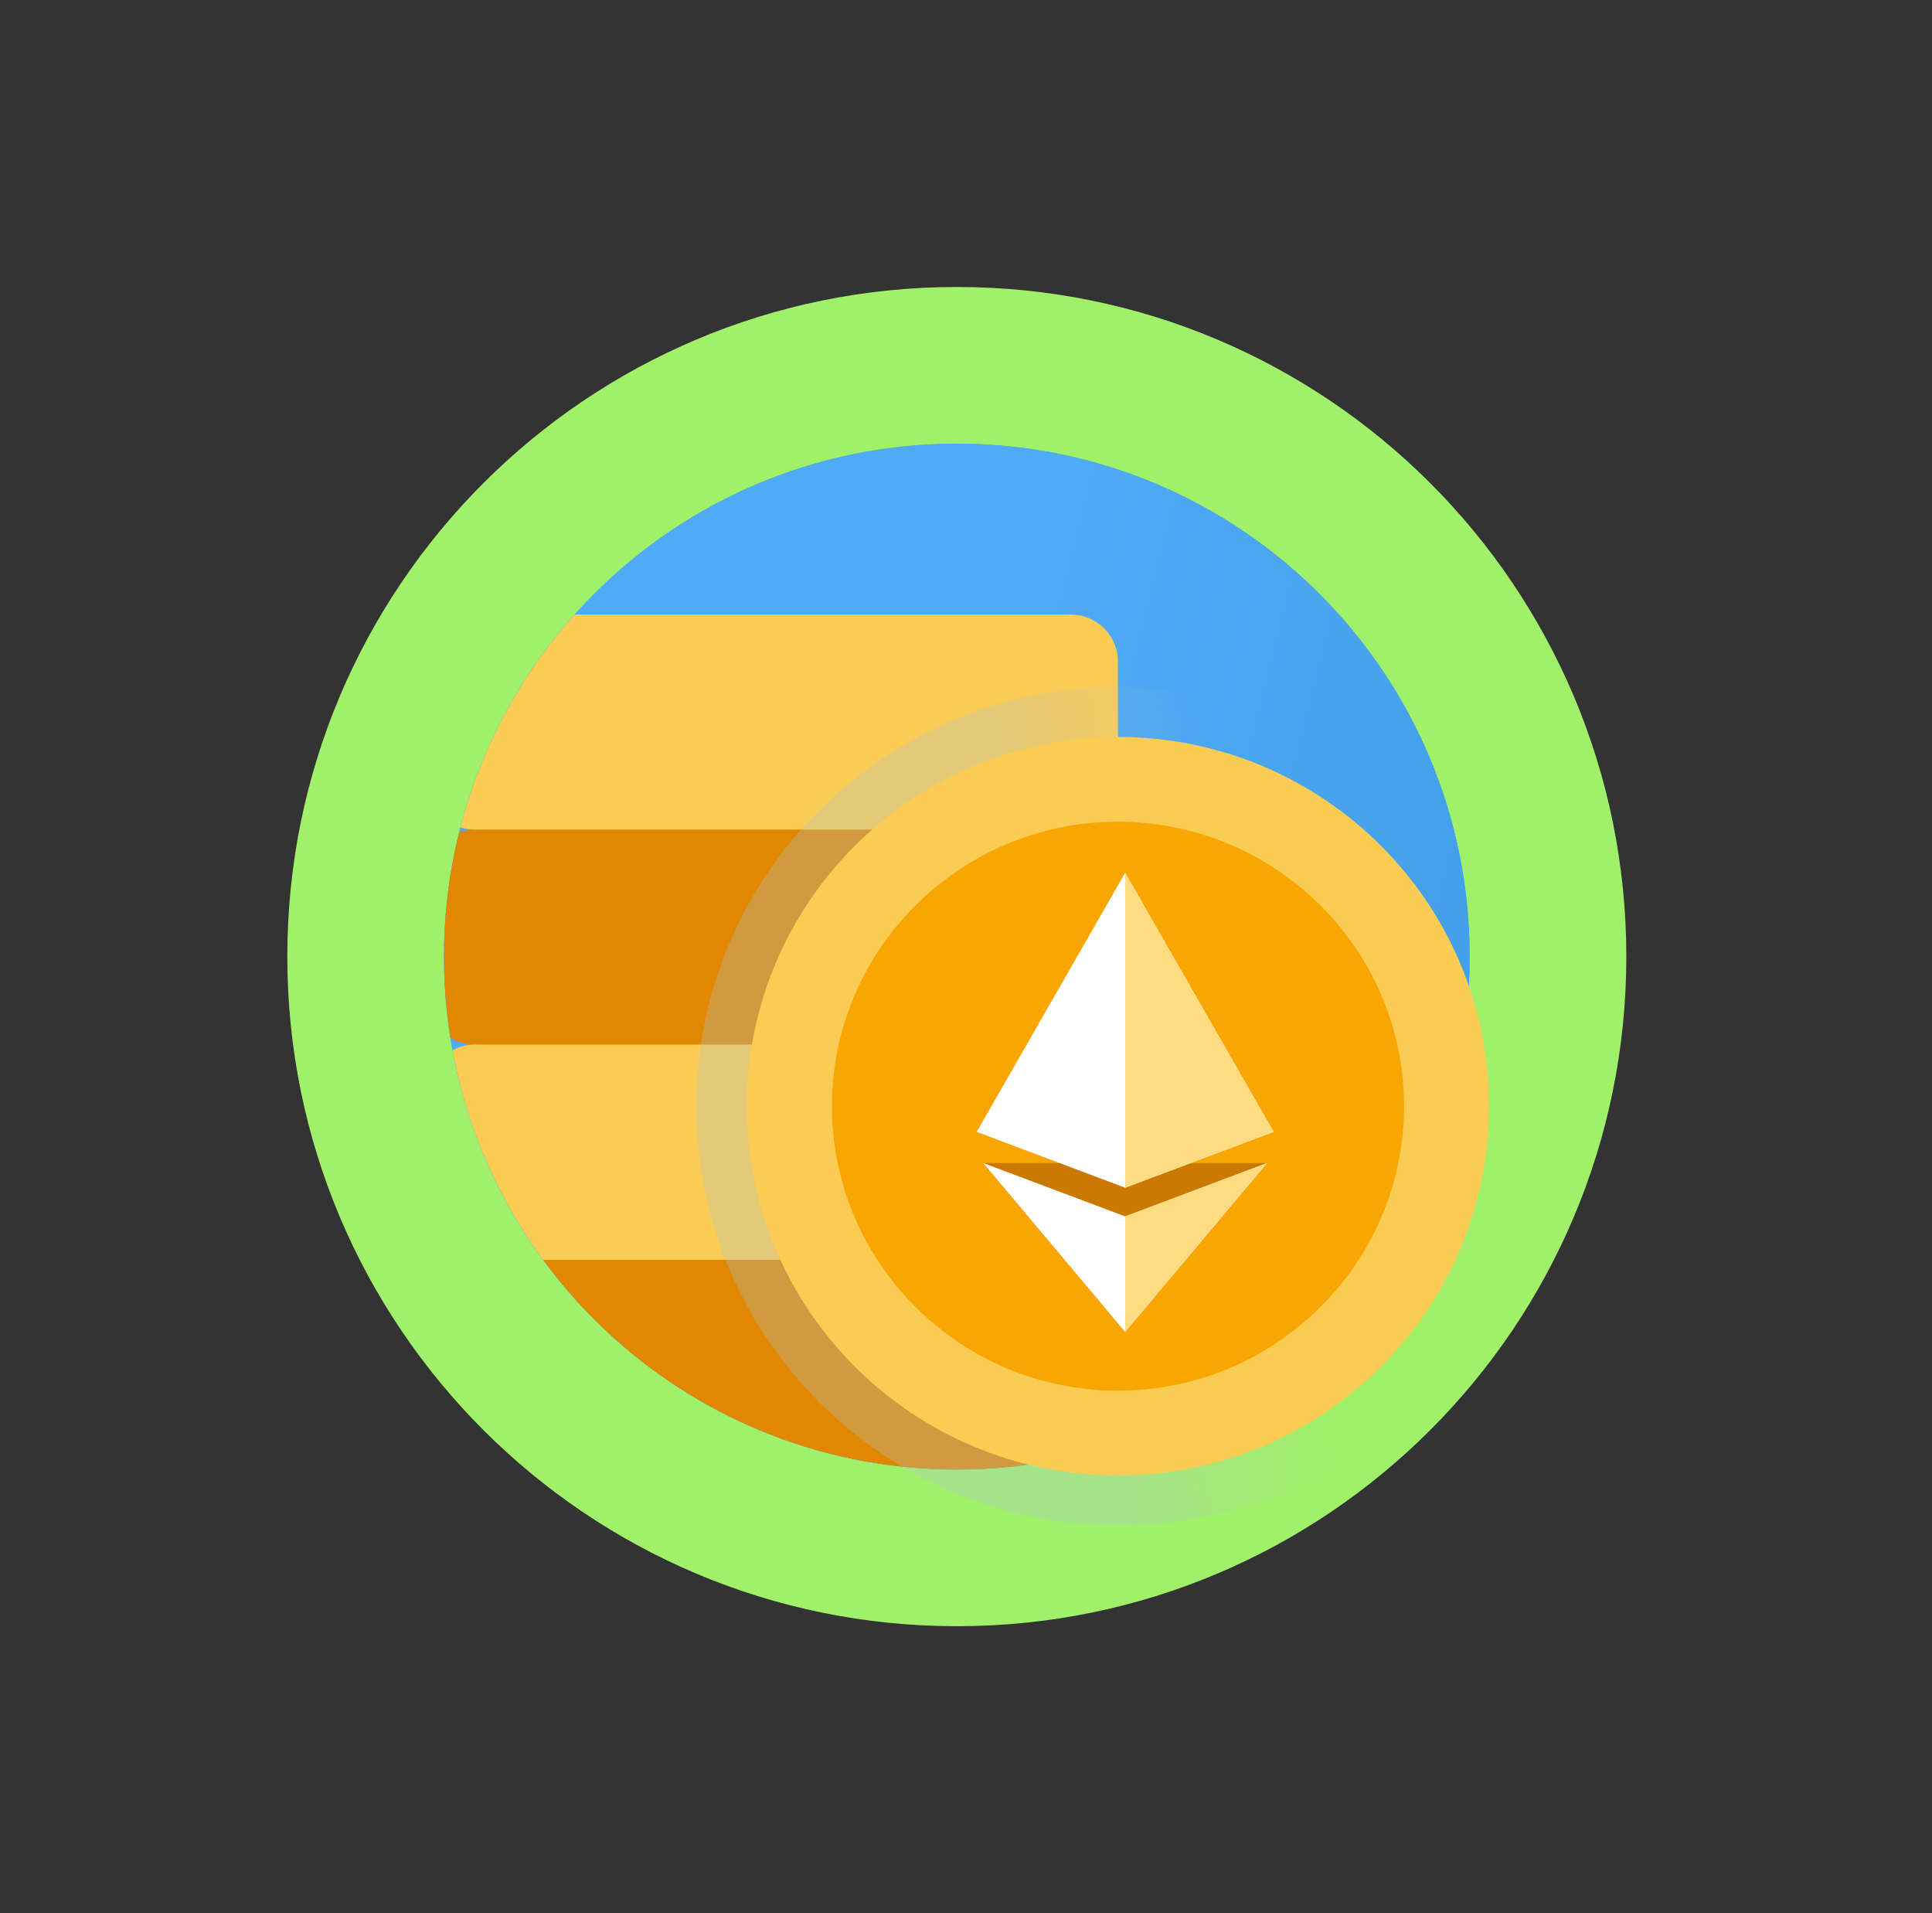 <svg version="1.2" baseProfile="tiny-ps" xmlns="http://www.w3.org/2000/svg" viewBox="0 0 101 100" width="101" height="100">
	<rect x="0" y="0" width="101" height="100" fill="#333333" stroke="none"/>
	<title>Home-Desktop-2</title>
	<defs>
		<linearGradient id="grd1" gradientUnits="userSpaceOnUse"  x1="51.334" y1="43.196" x2="189.739" y2="77.304">
			<stop offset="0" stop-color="#4fabf7"  />
			<stop offset="1" stop-color="#0e6db1"  />
		</linearGradient>
		<linearGradient id="grd2" gradientUnits="userSpaceOnUse"  x1="51.334" y1="43.196" x2="189.739" y2="77.304">
			<stop offset="0" stop-color="#4fabf7"  />
			<stop offset="1" stop-color="#0e6db1"  />
		</linearGradient>
		<clipPath clipPathUnits="userSpaceOnUse" id="cp1">
			<path d="M50.02 76.81C64.83 76.81 76.83 64.81 76.83 50C76.83 35.19 64.83 23.19 50.02 23.19C35.21 23.19 23.21 35.19 23.21 50C23.21 64.81 35.21 76.81 50.02 76.81Z" />
		</clipPath>
		<linearGradient id="grd3" gradientUnits="userSpaceOnUse"  x1="57.467" y1="69.942" x2="68.367" y2="68.069">
			<stop offset="0" stop-color="#adc2ce"  />
			<stop offset="1" stop-color="#adc2ce" stop-opacity="0" />
		</linearGradient>
	</defs>
	<style>
		tspan { white-space:pre }
		.shp0 { fill: #a1f069 } 
		.shp1 { fill: url(#grd1) } 
		.shp2 { fill: url(#grd2) } 
		.shp3 { fill: #e28800 } 
		.shp4 { fill: #fbcc53 } 
		.shp5 { fill-opacity: 0.302;mix-blend-mode: multiply;fill: url(#grd3) } 
		.shp6 { fill: #faa602 } 
		.shp7 { fill: #ca7a03 } 
		.shp8 { fill: #ffffff } 
		.shp9 { fill: #ffdc82 } 
	</style>
	<g id="Home-Desktop-2">
		<g id="Medals">
			<g id="Group 518">
				<g id="Group 534">
					<g id="Group 503">
						<g id="Group 484">
							<path id="Ellipse 5" class="shp0" d="M50.02 85C69.35 85 85.02 69.33 85.02 50C85.02 30.67 69.35 15 50.02 15C30.69 15 15.02 30.67 15.02 50C15.02 69.33 30.69 85 50.02 85Z" />
						</g>
						<path id="Ellipse 15" class="shp1" d="M50.02 76.81C64.83 76.81 76.83 64.81 76.83 50C76.83 35.19 64.83 23.19 50.02 23.19C35.21 23.19 23.21 35.19 23.21 50C23.21 64.81 35.21 76.81 50.02 76.81Z" />
						<g id="Mask Group">
							<path id="Ellipse 12" class="shp2" d="M50.02 76.81C64.83 76.81 76.83 64.81 76.83 50C76.83 35.19 64.83 23.19 50.02 23.19C35.21 23.19 23.21 35.19 23.21 50C23.21 64.81 35.21 76.81 50.02 76.81Z" />
							<g id="Mask by Ellipse 12" clip-path="url(#cp1)">
								<path id="Vector" class="shp3" d="M39.04 38.52L24.82 43.36C23.46 43.36 22.35 44.46 22.35 45.82L22.35 52.15C22.35 53.5 23.46 54.6 24.82 54.6L40.4 60.22L58.44 54.6L58.44 43.36L55.97 43.36L39.04 38.52Z" />
								<path id="Vector" class="shp3" d="M24.82 65.84C23.46 65.84 22.35 66.95 22.35 68.3L22.35 74.63C22.35 75.99 23.46 77.09 24.82 77.09L58.44 77.09L58.44 65.84L40.4 60.22L24.82 65.84Z" />
								<path id="Vector" class="shp4" d="M22.35 57.06L22.35 63.39C22.35 64.74 23.46 65.85 24.82 65.85L58.44 65.85L58.44 54.6L24.82 54.6C23.46 54.6 22.35 55.7 22.35 57.06Z" />
								<path id="Vector" class="shp4" d="M58.44 40.9L58.44 34.57C58.44 33.22 57.34 32.12 55.97 32.12L24.82 32.12C23.46 32.12 22.35 33.22 22.35 34.57L22.35 40.9C22.35 42.26 23.46 43.36 24.82 43.36L55.97 43.36L55.97 43.36C57.34 43.36 58.44 42.26 58.44 40.9Z" />
							</g>
						</g>
						<path id="Vector" class="shp5" d="M58.44 79.74C46.27 79.74 36.4 69.93 36.4 57.82C36.4 45.72 46.27 35.9 58.44 35.9C70.61 35.9 80.48 45.71 80.48 57.82C80.48 69.93 70.61 79.74 58.44 79.74Z" />
						<path id="Vector" class="shp4" d="M58.44 77.12C47.73 77.12 39.04 68.48 39.04 57.82C39.04 47.16 47.73 38.52 58.44 38.52C69.16 38.52 77.84 47.16 77.84 57.82C77.84 68.48 69.16 77.12 58.44 77.12Z" />
						<path id="Vector" class="shp6" d="M43.49 57.82C43.49 49.62 50.2 42.95 58.44 42.95C66.69 42.95 73.4 49.62 73.4 57.82C73.4 66.02 66.69 72.69 58.44 72.69C50.2 72.69 43.49 66.02 43.49 57.82Z" />
						<g id="surface1 2">
							<path id="Vector" class="shp7" d="M58.82 69.62L51.4 60.79L66.24 60.79L58.82 69.62Z" />
							<path id="Vector" class="shp8" d="M58.82 62.08L51.06 59.16L58.82 45.62L66.58 59.16L58.82 62.08Z" />
							<path id="Vector" class="shp8" d="M58.82 69.62L51.4 60.79L58.82 63.58L66.24 60.79L58.82 69.62Z" />
							<path id="Vector" class="shp9" d="M66.24 60.79L58.82 69.62L58.82 63.58L66.24 60.79Z" />
							<path id="Vector" class="shp9" d="M58.82 62.08L58.82 45.62L66.58 59.16L58.82 62.08Z" />
						</g>
					</g>
				</g>
			</g>
		</g>
	</g>
</svg>